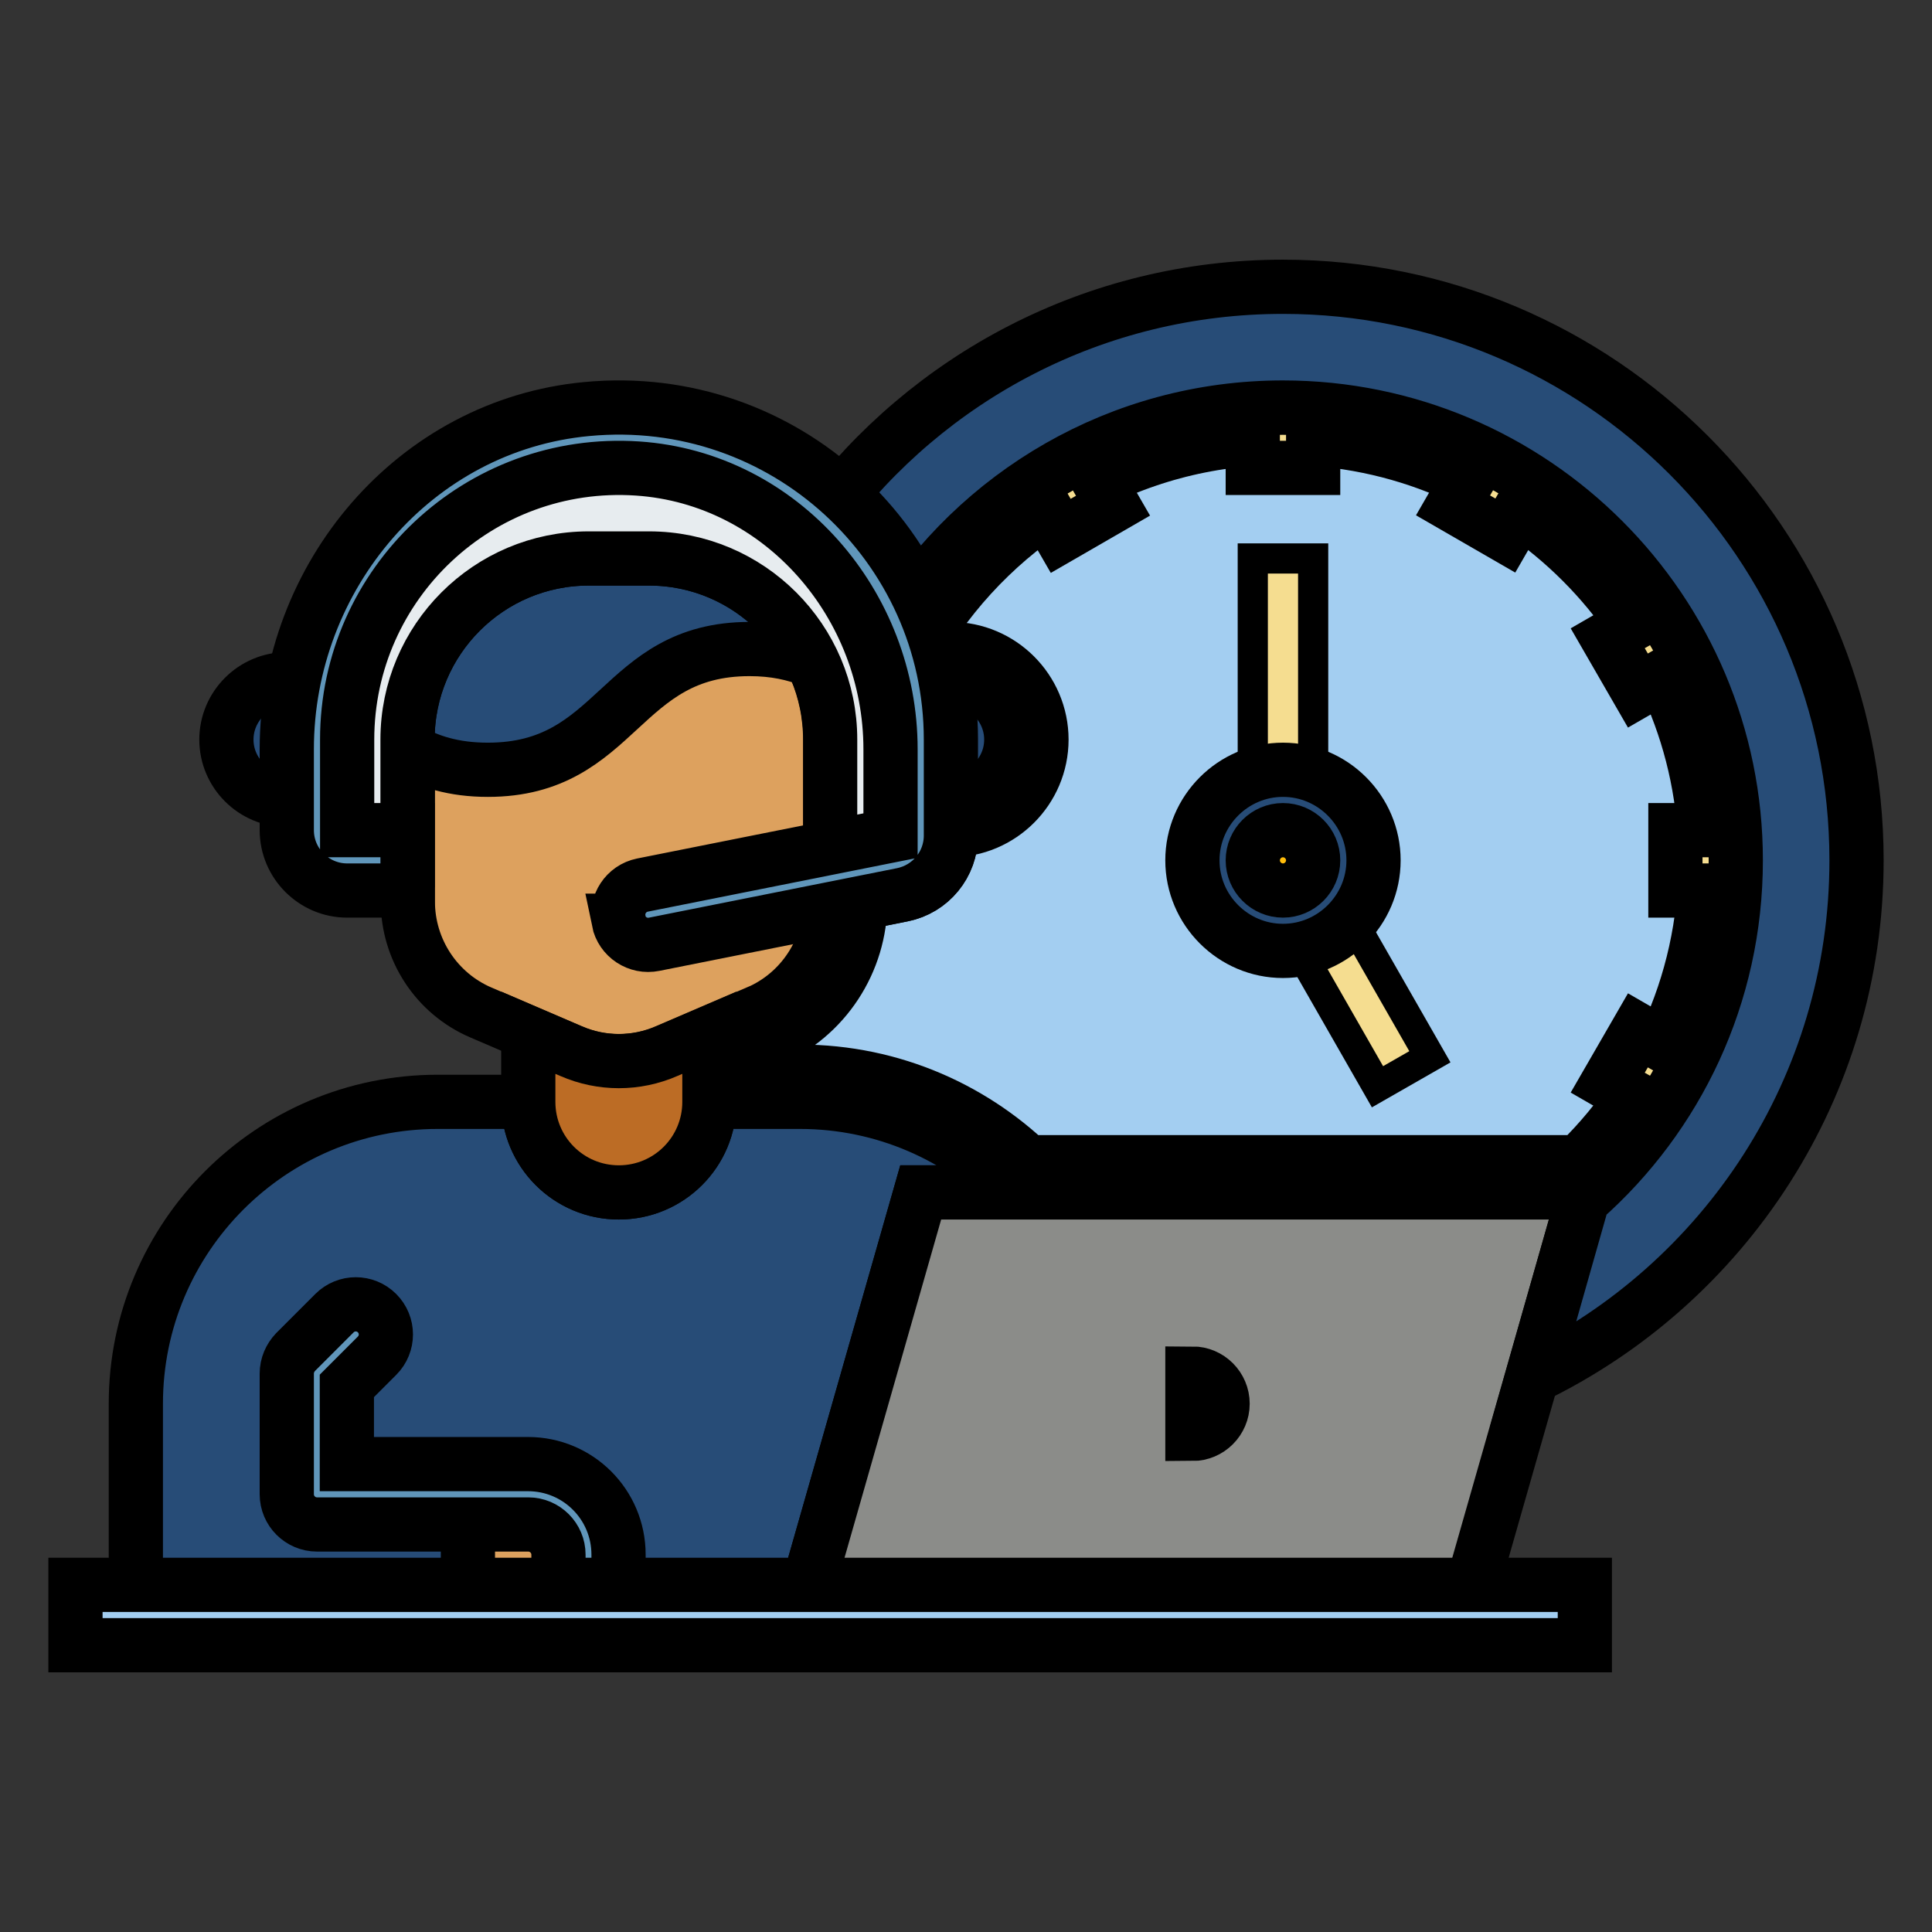<svg
          height="100px"
          width="100px"
          viewBox="0 0 64 64"
          data-name="Layer 1"
          id="Layer_1"
          xmlns="http://www.w3.org/2000/svg"
          fill="#000000"
          stroke="#000000"
          stroke-width="2.79"
        >
          <rect x="0" y="0" width="64" height="64" fill="#333333" stroke="none"/>
          <g id="SVGRepo_bgCarrier" stroke-width="0"></g>
          <g
            id="SVGRepo_tracerCarrier"
          ></g>
          <g id="SVGRepo_iconCarrier">
            <defs></defs>
            <path
              class="cls-6"
              fill="#a3cef1"
              stroke-width="3.796"
              d="M29.72,20.65h0c2.65-4.29,7.38-7.15,12.78-7.15,8.28,0,15,6.72,15,15,0,4.47-1.95,8.48-5.06,11.23h-.01s.01,0,.01,0l.06-.23h-18.86c-1.82-1.85-4.35-3-7.14-3h-3v-2.29s1.58-.67,1.58-.67c1.47-.63,2.42-2.08,2.42-3.68v-.76l2.2-.44c.46-.09,.8-.5,.8-.98v-1.45c.29,.17,.64,.27,1,.27,1.1,0,2-.9,2-2s-.9-2-2-2c-.42,0-.81,.13-1.14,.36-.12-.77-.34-1.51-.64-2.21h0"
            ></path>
            <rect
              class="cls-1"
              fill="#f5dd90"
              stroke-width="1"
              height="8"
              width="2"
              x="41.5"
              y="18.5"
            ></rect>
            <rect
              class="cls-1"
              fill="#f5dd90"
              stroke-width="1"
              height="6.06"
              transform="translate(-10.38 26.69) rotate(-29.78)"
              width="2"
              x="43.99"
              y="29.84"
            ></rect>
            <path
              class="cls-7"
              fill="#dda15e"
              stroke-width="1.796"
              d="M25.08,33.54l-3,1.29c-1.01,.43-2.15,.43-3.15,0l-3-1.29c-1.47-.63-2.42-2.08-2.42-3.68v-5.36c0-3.31,2.69-6,6-6h2c3.31,0,6,2.69,6,6v5.36c0,1.6-.95,3.05-2.42,3.68Z"
            ></path>
            <path
              class="cls-9"
              fill="#274c77"
              stroke-width="1.796"
              d="M33.64,39.5c-1.82-1.85-4.35-3-7.14-3h-3c0,1.66-1.34,3-3,3s-3-1.34-3-3h-3c-5.52,0-10,4.48-10,10v7H26.5l4-14h3.14Z"
            ></path>
            <path
              class="cls-7"
              fill="#dda15e"
              stroke-width="1.796"
              d="M15.5,49.5h2c1.1,0,2,.9,2,2v2h-4v-4h0Z"
            ></path>
            <path
              class="cls-9"
              fill="#274c77"
              stroke-width="1.796"
              d="M10.5,26.23c-.29,.17-.64,.27-1,.27-1.1,0-2-.9-2-2s.9-2,2-2c.42,0,.81,.13,1.14,.36"
            ></path>
            <path
              class="cls-9"
              fill="#274c77"
              stroke-width="1.796"
              d="M30.5,26.23c.29,.17,.64,.27,1,.27,1.1,0,2-.9,2-2s-.9-2-2-2c-.42,0-.81,.13-1.14,.36"
            ></path>
            <path
              class="cls-5"
              fill="#bc6c25"
              stroke-width="1.796"
              d="M17.5,34.21l1.42,.61c1.01,.44,2.15,.44,3.16,0l1.42-.61v2.29c0,1.66-1.34,3-3,3s-3-1.34-3-3v-2.29Z"
            ></path>
            <polyline
              class="cls-4"
              fill="#8b8c89"
              stroke-width="1.796"
              points="26.5 53.5 30.5 39.5 52.5 39.5 48.5 53.5"
            ></polyline>
            <path
              class="cls-9"
              fill="#274c77"
              stroke-width="1.796"
              d="M26.9,21.88h-.01c-.57-.23-1.23-.38-2.06-.38-4.33,0-4.33,4-8.67,4-1.13,0-1.97-.27-2.66-.67v-.33c0-3.31,2.69-6,6-6h2c2.37,0,4.42,1.38,5.39,3.38h.01Z"
            ></path>
            <path
              class="cls-2"
              fill="#e7ecef"
              stroke-width="1.796"
              d="M27.5,29.1v-4.6c0-3.31-2.69-6-6-6h-2c-3.31,0-6,2.69-6,6v4h-2c-.55,0-1-.45-1-1v-3c0-5.52,4.48-10,10-10,2.76,0,5.26,1.12,7.07,2.93s2.93,4.31,2.93,7.07v3.18c0,.48-.34,.89-.8,.98l-2.2,.44Z"
            ></path>
            <path
              class="cls-6"
              fill="#a3cef1"
              stroke-width="1.796"
              d="M39.5,45.5c.55,0,1,.45,1,1s-.45,1-1,1v-2Z"
            ></path>
            <path
              class="cls-8"
              fill="#6096ba"
              stroke-width="1.796"
              d="M20.5,53.5h-2v-2c0-.55-.45-1-1-1h-7c-.55,0-1-.45-1-1v-4c0-.27,.11-.52,.29-.71l1.29-1.29c.39-.39,1.02-.39,1.41,0h0c.39,.39,.39,1.02,0,1.41l-1,1v2.59h6c1.66,0,3,1.34,3,3v2Z"
            ></path>
            <rect
              class="cls-6"
              fill="#a3cef1"
              stroke-width="1.796"
              height="2"
              width="50"
              x="2.5"
              y="52.5"
            ></rect>
            <circle
              class="cls-3"
              fill="#ffbc0a"
              stroke-width="1.796"
              cx="42.5"
              cy="28.5"
              r="2"
            ></circle>
            <path
              class="cls-9"
              fill="#274c77"
              stroke-width="1.796"
              d="M42.5,31.5c-1.65,0-3-1.35-3-3s1.35-3,3-3,3,1.35,3,3-1.35,3-3,3Zm0-4c-.55,0-1,.45-1,1s.45,1,1,1,1-.45,1-1-.45-1-1-1Z"
            ></path>
            <rect
              class="cls-1"
              fill="#f5dd90"
              stroke-width="1.796"
              height="2"
              width="2"
              x="41.5"
              y="13.5"
            ></rect>
            <rect
              class="cls-1"
              fill="#f5dd90"
              stroke-width="1.796"
              height="2"
              transform="translate(-3.43 19.95) rotate(-30)"
              width="2"
              x="34.5"
              y="15.38"
            ></rect>
            <rect
              class="cls-1"
              fill="#f5dd90"
              stroke-width="1.796"
              height="2"
              transform="translate(-3.43 65.05) rotate(-60)"
              width="2"
              x="53.62"
              y="34.5"
            ></rect>
            <rect
              class="cls-1"
              fill="#f5dd90"
              stroke-width="1.796"
              height="2"
              width="2"
              x="55.5"
              y="27.5"
            ></rect>
            <rect
              class="cls-1"
              fill="#f5dd90"
              stroke-width="1.796"
              height="2"
              transform="translate(-3.43 30.19) rotate(-29.99)"
              width="2"
              x="53.62"
              y="20.5"
            ></rect>
            <rect
              class="cls-1"
              fill="#f5dd90"
              stroke-width="1.796"
              height="2"
              transform="translate(10.57 51.06) rotate(-60.01)"
              width="2"
              x="48.5"
              y="15.38"
            ></rect>
            <path
              class="cls-9"
              fill="#274c77"
              stroke-width="1.796"
              d="M52.44,39.73h-.01s-1.67,5.88-1.67,5.88h0c6.35-3.07,10.74-9.57,10.74-17.11,0-10.49-8.51-19-19-19-6.24,0-11.77,3.01-15.23,7.65,.1,.09,.2,.18,.3,.28,.91,.91,1.65,2,2.15,3.21h0s0,0,0,0c2.65-4.28,7.38-7.14,12.78-7.14,8.28,0,15,6.72,15,15,0,4.47-1.95,8.48-5.06,11.23h-.01"
            ></path>
            <path
              class="cls-8"
              fill="#6096ba"
              stroke-width="1.796"
              d="M20.5,30.5h0c-.11-.54,.24-1.07,.78-1.18l8.22-1.64v-2.86c0-4.79-3.61-8.98-8.38-9.3-5.24-.35-9.62,3.81-9.62,8.98v3h2v2h-2c-1.1,0-2-.9-2-2v-2.68c0-5.72,4.24-10.74,9.94-11.27,6.54-.62,12.06,4.53,12.06,10.95v3.18c0,.95-.67,1.77-1.61,1.96l-8.22,1.64c-.54,.11-1.07-.24-1.18-.78Z"
            ></path>
          </g>
        </svg>